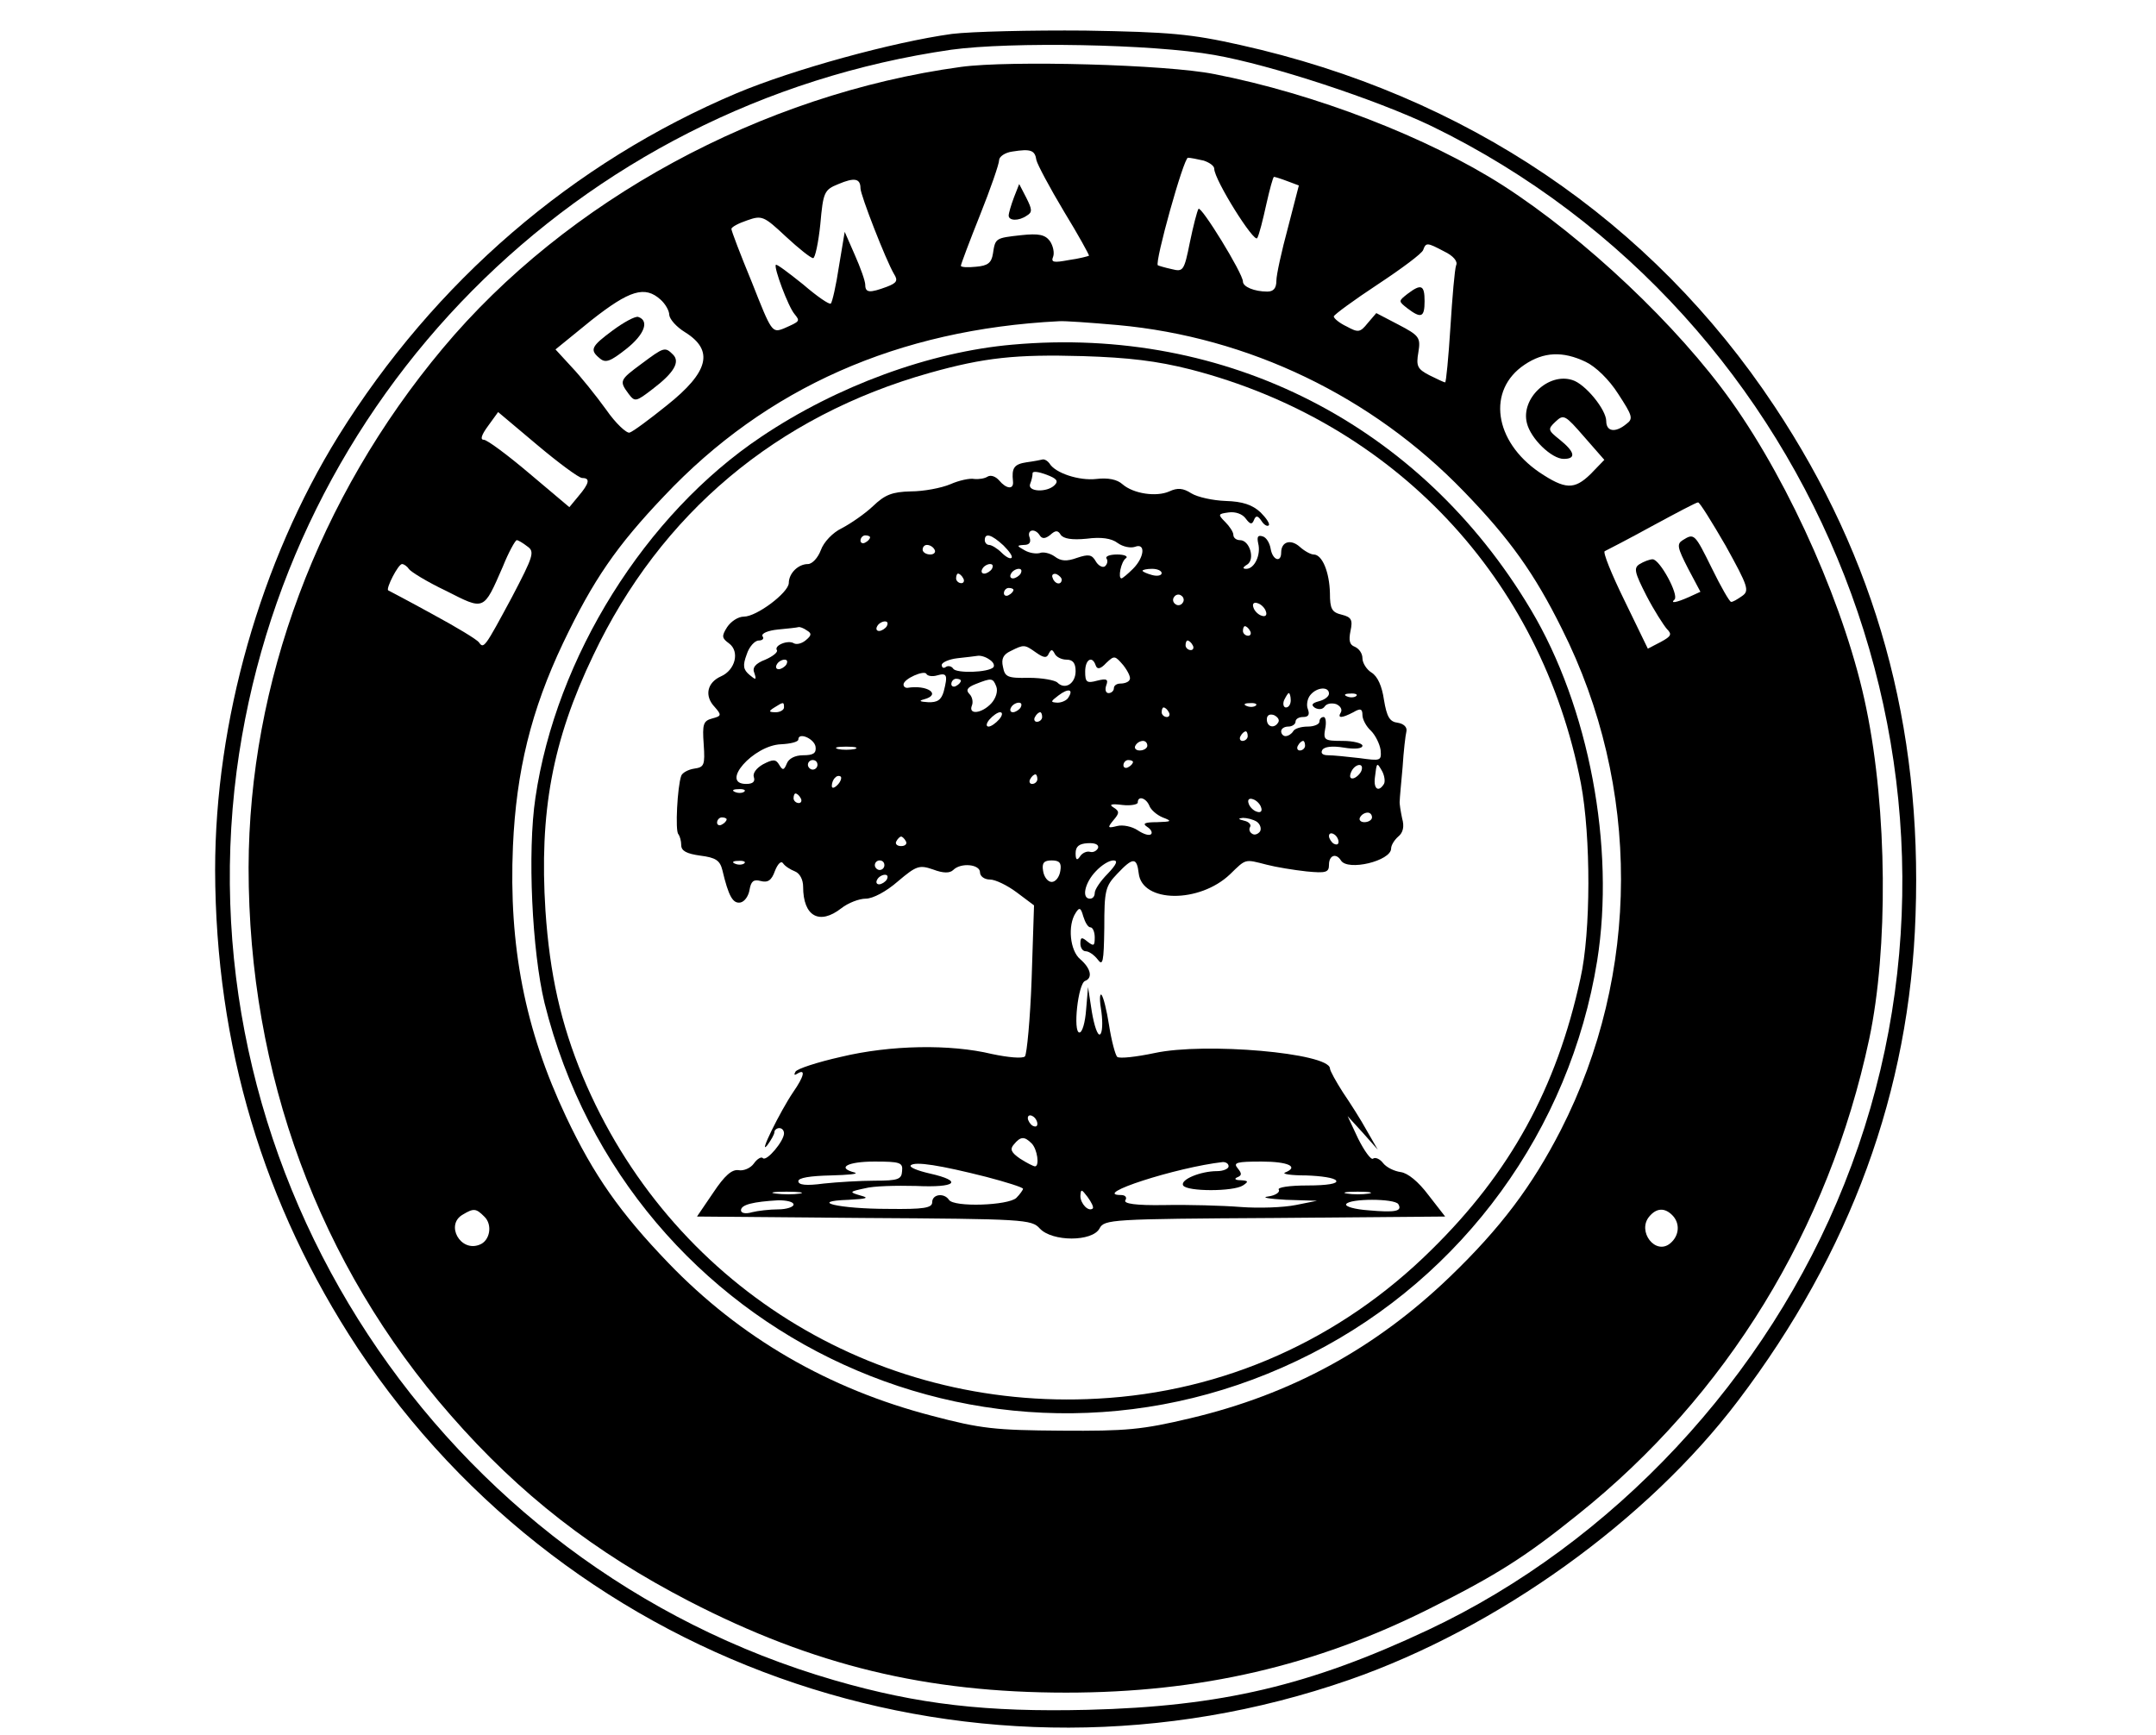<?xml version="1.0" standalone="no"?>
<!DOCTYPE svg PUBLIC "-//W3C//DTD SVG 20010904//EN"
 "http://www.w3.org/TR/2001/REC-SVG-20010904/DTD/svg10.dtd">
<svg version="1.0" xmlns="http://www.w3.org/2000/svg"
 width="451pt" height="363pt" viewBox="0 0 451 363"
 preserveAspectRatio="xMidYMid meet">

<g transform="translate(0,363) scale(0.1,-0.1)"
fill="#000000" stroke="none">
<path d="M1991 3559 c-123 -17 -331 -74 -450 -124 -343 -145 -632 -394 -833
-717 -163 -263 -258 -597 -258 -908 1 -367 101 -701 298 -1000 449 -677 1302
-963 2075 -694 310 108 623 333 813 584 235 310 359 648 371 1015 14 397 -83
746 -295 1065 -258 389 -646 651 -1118 756 -103 23 -146 27 -324 30 -113 1
-238 -2 -279 -7z m549 -44 c120 -21 338 -93 455 -149 817 -398 1198 -1374 863
-2213 -161 -405 -484 -751 -871 -933 -247 -116 -432 -160 -712 -167 -211 -5
-354 11 -530 62 -824 239 -1360 1055 -1250 1902 103 780 712 1396 1495 1509
124 17 421 12 550 -11z"/>
<path d="M2010 3490 c-417 -57 -825 -279 -1084 -589 -261 -312 -405 -700 -406
-1086 0 -432 147 -831 423 -1146 145 -166 300 -286 499 -389 260 -134 496
-191 788 -191 280 0 522 56 761 176 140 70 201 109 309 196 312 249 525 597
610 995 40 188 38 479 -6 692 -41 202 -157 466 -282 642 -112 158 -307 342
-478 452 -156 100 -393 192 -604 233 -99 20 -428 29 -530 15z m158 -195 c2 -9
28 -58 58 -108 30 -49 53 -91 52 -92 -2 -1 -20 -6 -42 -9 -32 -6 -38 -5 -33 7
3 8 0 23 -7 33 -10 13 -23 16 -60 12 -54 -6 -54 -6 -59 -39 -3 -19 -11 -25
-35 -27 -18 -2 -32 -1 -32 2 0 3 18 51 40 106 22 55 40 107 40 115 0 7 12 16
28 18 38 6 47 3 50 -18z m350 -1 c12 -4 22 -11 22 -17 0 -23 84 -157 90 -145
4 7 12 39 19 71 7 31 14 57 16 57 2 0 15 -4 28 -9 l24 -9 -23 -89 c-13 -48
-24 -98 -24 -110 0 -16 -6 -23 -19 -23 -27 0 -51 10 -51 21 0 17 -88 160 -93
152 -3 -5 -11 -36 -18 -70 -12 -60 -14 -62 -38 -56 -14 3 -27 7 -29 8 -7 6 54
225 63 225 5 0 20 -3 33 -6z m-718 -58 c0 -14 53 -150 70 -179 9 -14 6 -19
-15 -27 -35 -13 -45 -13 -45 4 0 8 -10 36 -22 63 l-21 48 -12 -72 c-6 -40 -14
-75 -17 -78 -3 -3 -29 15 -58 40 -30 24 -55 43 -57 41 -5 -5 26 -88 39 -103
12 -15 12 -15 -22 -30 -25 -10 -26 -8 -67 96 -24 58 -43 108 -43 112 0 4 15
12 33 18 31 11 35 9 81 -34 27 -25 52 -45 57 -45 4 0 11 32 15 71 6 67 8 72
38 84 33 14 46 12 46 -9z m1221 -132 c19 -9 29 -21 25 -29 -3 -8 -8 -66 -12
-130 -4 -63 -9 -115 -11 -115 -2 0 -17 7 -33 15 -25 13 -28 19 -23 48 5 31 2
35 -42 58 l-46 24 -18 -21 c-16 -20 -20 -20 -44 -7 -15 7 -27 17 -27 21 1 4
42 34 92 67 50 33 93 65 95 72 6 16 8 16 44 -3z m-1639 -101 c10 -9 18 -23 18
-32 1 -9 15 -25 33 -36 61 -38 50 -83 -38 -153 -36 -29 -71 -55 -78 -57 -6 -2
-29 19 -49 48 -21 29 -53 69 -72 89 l-34 37 75 61 c80 63 112 73 145 43z m956
-53 c274 -25 532 -149 724 -348 96 -99 148 -172 205 -287 166 -330 165 -722
-2 -1049 -60 -117 -126 -205 -232 -307 -156 -150 -332 -246 -543 -296 -101
-24 -134 -27 -270 -26 -138 1 -168 4 -270 31 -216 56 -401 163 -552 320 -100
104 -156 183 -214 306 -86 182 -120 357 -111 566 7 157 38 284 105 425 63 132
112 203 211 307 214 227 490 349 826 366 11 1 66 -3 123 -8z m979 -77 c21 -10
49 -37 68 -67 30 -46 32 -52 17 -63 -23 -19 -42 -16 -42 6 0 24 -44 78 -71 86
-50 16 -108 -39 -95 -90 8 -33 52 -75 77 -75 27 0 23 15 -8 40 -25 20 -26 22
-9 38 17 16 20 14 60 -32 l42 -48 -29 -30 c-34 -33 -53 -32 -107 4 -95 65
-110 172 -31 225 40 27 80 29 128 6z m-2099 -243 c17 0 15 -11 -8 -38 l-19
-23 -83 70 c-46 39 -89 71 -96 71 -8 0 -5 10 9 29 l21 29 82 -69 c44 -37 87
-69 94 -69z m2392 -142 c47 -85 50 -94 34 -105 -10 -7 -20 -13 -23 -12 -3 0
-21 31 -40 70 -36 73 -37 74 -61 59 -13 -8 -11 -16 11 -59 l26 -49 -24 -11
c-27 -12 -40 -14 -30 -5 9 10 -31 84 -46 84 -6 0 -19 -5 -27 -10 -13 -8 -11
-17 14 -66 16 -31 36 -62 43 -70 11 -11 9 -15 -13 -27 l-27 -14 -49 101 c-27
55 -46 102 -41 103 4 2 49 25 98 52 50 27 93 50 97 50 3 1 29 -41 58 -91z
m-2507 -1 c16 -11 13 -20 -32 -106 -57 -106 -59 -109 -69 -95 -4 6 -47 32 -97
59 -49 27 -91 49 -93 50 -5 4 21 55 29 55 4 0 11 -5 14 -10 4 -6 38 -27 78
-46 81 -41 78 -43 119 51 12 30 26 55 29 55 3 0 13 -6 22 -13z m-90 -1402 c18
-17 12 -51 -10 -59 -40 -16 -72 42 -35 63 23 14 28 13 45 -4z m2485 3 c17 -17
15 -43 -4 -59 -31 -26 -70 25 -44 56 15 18 32 19 48 3z"/>
<path d="M2121 3217 c-6 -16 -11 -33 -11 -38 0 -11 21 -12 38 0 12 7 11 13 -1
37 l-15 29 -11 -28z"/>
<path d="M2944 3015 c-19 -15 -19 -15 0 -30 29 -22 36 -19 36 15 0 34 -7 37
-36 15z"/>
<path d="M1282 2939 c-46 -34 -49 -41 -27 -59 12 -10 22 -6 55 20 38 30 49 59
25 67 -6 2 -30 -11 -53 -28z"/>
<path d="M1342 2869 c-46 -34 -47 -36 -27 -63 13 -17 15 -17 50 10 45 34 58
57 43 72 -17 17 -19 16 -66 -19z"/>
<path d="M2118 2909 c-172 -15 -367 -86 -526 -193 -242 -162 -429 -461 -472
-755 -17 -113 -7 -321 19 -429 176 -708 957 -1065 1604 -734 318 162 541 469
598 822 38 238 -17 531 -139 735 -230 386 -636 594 -1084 554z m373 -52 c425
-110 733 -436 816 -866 21 -111 21 -311 -1 -408 -50 -230 -147 -406 -312 -568
-190 -188 -434 -297 -698 -311 -470 -26 -896 241 -1077 674 -46 111 -69 214
-78 347 -13 205 14 355 100 534 141 297 384 501 704 591 114 32 180 39 320 35
96 -3 155 -10 226 -28z"/>
<path d="M2148 2663 c-27 -4 -32 -12 -29 -40 2 -18 -14 -16 -29 2 -7 8 -17 12
-24 8 -6 -4 -18 -6 -28 -5 -9 2 -32 -3 -50 -11 -19 -8 -56 -15 -83 -15 -39 -1
-54 -7 -79 -31 -17 -16 -46 -36 -65 -46 -19 -9 -38 -29 -44 -46 -6 -16 -18
-29 -27 -29 -20 0 -40 -19 -40 -40 -1 -20 -67 -70 -94 -70 -12 0 -27 -10 -35
-22 -12 -19 -11 -23 4 -34 23 -17 13 -56 -17 -69 -29 -13 -35 -41 -13 -64 15
-17 14 -19 -5 -24 -19 -5 -21 -12 -18 -54 3 -44 1 -48 -20 -51 -13 -2 -25 -9
-27 -15 -8 -22 -13 -116 -6 -122 3 -4 6 -14 6 -23 0 -12 11 -18 40 -22 32 -4
41 -10 46 -30 13 -55 22 -71 38 -68 9 2 17 14 19 27 3 17 8 22 23 18 15 -4 23
1 30 21 6 15 13 22 17 16 4 -6 15 -13 25 -17 10 -4 17 -17 17 -32 0 -62 34
-81 80 -45 14 11 37 20 51 20 15 0 43 15 67 36 39 33 45 35 74 25 21 -8 35 -8
42 -1 16 16 56 12 56 -5 0 -8 9 -15 21 -15 11 0 36 -12 56 -27 l36 -27 -5
-154 c-3 -84 -10 -157 -14 -162 -5 -5 -36 -2 -69 5 -87 21 -212 19 -316 -6
-49 -11 -92 -25 -95 -31 -4 -7 -2 -8 4 -4 18 11 14 -6 -9 -39 -27 -40 -74
-135 -54 -111 8 11 15 23 15 28 0 4 5 8 10 8 6 0 10 -5 10 -11 0 -16 -36 -59
-44 -52 -3 4 -12 -1 -19 -11 -7 -10 -22 -16 -32 -14 -14 2 -29 -11 -53 -47
l-34 -50 350 -3 c334 -2 350 -3 367 -22 26 -28 110 -28 125 0 10 19 23 20 367
22 l356 3 -35 45 c-21 28 -43 46 -58 48 -14 2 -30 10 -37 19 -6 8 -16 13 -21
9 -4 -3 -18 16 -31 42 l-22 47 32 -35 31 -35 -23 40 c-12 22 -35 58 -50 80
-14 22 -27 45 -27 50 -2 32 -261 55 -367 32 -38 -8 -73 -12 -78 -8 -4 4 -12
34 -17 66 -5 32 -12 60 -16 64 -4 3 -4 -13 0 -36 3 -23 2 -44 -3 -47 -5 -3
-12 18 -17 47 l-8 52 -4 -47 c-2 -27 -8 -48 -14 -48 -14 0 -3 103 12 108 16 6
12 26 -10 45 -22 18 -27 71 -10 97 8 13 11 11 16 -7 4 -13 10 -23 15 -23 5 0
9 -10 9 -21 0 -18 -2 -19 -15 -9 -12 10 -15 10 -15 -4 0 -9 5 -16 11 -16 7 0
18 -8 25 -17 11 -15 13 -6 14 66 0 78 2 87 27 113 33 35 41 35 45 1 7 -62 127
-63 191 -2 34 33 30 32 77 20 19 -5 56 -11 83 -14 41 -4 47 -2 47 14 0 20 15
25 25 9 14 -23 105 -1 105 25 0 7 7 18 15 25 10 8 13 21 8 38 -3 15 -6 31 -5
37 0 5 3 37 6 70 2 33 6 67 8 75 2 9 -6 16 -18 18 -17 2 -23 12 -29 48 -4 28
-13 49 -26 57 -10 6 -19 20 -19 30 0 10 -7 20 -16 24 -11 4 -13 13 -9 33 5 23
2 29 -18 34 -21 5 -25 12 -25 45 -1 44 -16 81 -34 81 -6 0 -19 7 -29 16 -19
17 -39 11 -39 -12 0 -22 -18 -16 -22 8 -2 12 -9 24 -17 26 -10 3 -12 -1 -9
-15 6 -24 -8 -53 -25 -53 -8 0 -8 3 2 9 17 11 5 51 -15 51 -8 0 -14 5 -14 11
0 6 -8 18 -17 27 -16 16 -15 17 7 20 14 2 29 -3 36 -13 9 -12 13 -13 17 -3 4
10 8 10 16 -2 5 -8 12 -12 15 -9 3 3 -5 15 -17 27 -17 16 -38 23 -73 24 -27 1
-59 8 -72 16 -17 11 -29 12 -46 4 -27 -12 -75 -5 -98 15 -11 10 -30 14 -55 11
-35 -4 -86 12 -98 33 -4 5 -9 8 -13 8 -4 -1 -19 -4 -34 -6z m58 -48 c-16 -16
-58 -14 -51 3 3 7 5 17 5 22 0 5 13 3 29 -3 21 -8 26 -13 17 -22z m-31 -105
c5 -8 12 -7 22 1 11 10 16 10 22 0 6 -8 23 -11 54 -8 30 4 52 1 65 -9 11 -8
27 -11 36 -8 23 9 20 -22 -4 -46 -11 -11 -22 -20 -24 -20 -8 0 -1 35 9 42 6 4
-3 8 -18 8 -16 0 -26 -4 -22 -9 3 -5 1 -12 -4 -16 -5 -3 -14 2 -19 11 -8 14
-15 15 -39 7 -22 -8 -34 -7 -47 3 -10 7 -24 10 -31 7 -8 -2 -22 0 -32 6 -16 9
-17 10 -1 11 11 0 15 5 12 15 -7 17 11 21 21 5z m-355 -4 c0 -3 -4 -8 -10 -11
-5 -3 -10 -1 -10 4 0 6 5 11 10 11 6 0 10 -2 10 -4z m279 -17 c12 -12 20 -23
17 -26 -3 -3 -12 2 -21 11 -9 9 -21 16 -26 16 -5 0 -9 5 -9 10 0 16 14 12 39
-11z m-144 -9 c3 -5 -1 -10 -9 -10 -9 0 -16 5 -16 10 0 6 4 10 9 10 6 0 13 -4
16 -10z m120 -40 c-3 -5 -11 -10 -16 -10 -6 0 -7 5 -4 10 3 6 11 10 16 10 6 0
7 -4 4 -10z m60 -10 c-3 -5 -11 -10 -16 -10 -6 0 -7 5 -4 10 3 6 11 10 16 10
6 0 7 -4 4 -10z m295 1 c0 -5 -9 -7 -20 -4 -11 3 -20 7 -20 9 0 2 9 4 20 4 11
0 20 -4 20 -9z m-415 -11 c3 -5 1 -10 -4 -10 -6 0 -11 5 -11 10 0 6 2 10 4 10
3 0 8 -4 11 -10z m206 -3 c-1 -12 -15 -9 -19 4 -3 6 1 10 8 8 6 -3 11 -8 11
-12z m-101 -21 c0 -3 -4 -8 -10 -11 -5 -3 -10 -1 -10 4 0 6 5 11 10 11 6 0 10
-2 10 -4z m354 -27 c-3 -5 -10 -7 -15 -3 -5 3 -7 10 -3 15 3 5 10 7 15 3 5 -3
7 -10 3 -15z m174 -18 c3 -8 -1 -12 -9 -9 -7 2 -15 10 -17 17 -3 8 1 12 9 9 7
-2 15 -10 17 -17z m-793 -31 c-3 -5 -11 -10 -16 -10 -6 0 -7 5 -4 10 3 6 11
10 16 10 6 0 7 -4 4 -10z m-167 -9 c10 -6 10 -10 -2 -20 -8 -7 -19 -10 -25 -7
-12 8 -42 -4 -36 -14 3 -4 -8 -13 -24 -20 -21 -8 -28 -17 -23 -28 5 -15 3 -15
-10 -4 -13 11 -15 19 -6 43 5 16 17 29 25 29 8 0 12 4 8 9 -3 6 12 12 32 14
21 2 40 4 43 5 3 1 11 -2 18 -7z m927 -1 c3 -5 1 -10 -4 -10 -6 0 -11 5 -11
10 0 6 2 10 4 10 3 0 8 -4 11 -10z m-120 -30 c3 -5 1 -10 -4 -10 -6 0 -11 5
-11 10 0 6 2 10 4 10 3 0 8 -4 11 -10z m-328 -15 c17 -12 23 -12 27 -2 5 9 7
9 12 0 3 -7 14 -13 25 -13 13 0 19 -7 19 -24 0 -26 -22 -40 -38 -24 -5 5 -32
10 -60 10 -45 -1 -50 2 -54 23 -4 17 1 26 16 33 28 14 29 14 53 -3z m-97 -15
c8 -5 11 -12 8 -16 -11 -11 -77 -13 -84 -3 -3 5 -10 7 -15 4 -5 -4 -9 -2 -9 4
0 5 15 12 33 14 17 2 37 4 42 5 6 1 17 -2 25 -8z m293 -42 c-2 -5 -11 -8 -19
-8 -8 0 -14 -4 -14 -10 0 -5 -5 -10 -11 -10 -6 0 -8 7 -5 16 5 13 1 15 -19 10
-22 -6 -25 -3 -25 19 0 26 15 34 22 13 3 -9 10 -8 22 5 17 16 18 16 36 -5 10
-13 16 -26 13 -30z m-718 32 c-3 -5 -11 -10 -16 -10 -6 0 -7 5 -4 10 3 6 11
10 16 10 6 0 7 -4 4 -10z m315 -23 c21 6 23 1 14 -34 -5 -17 -13 -23 -33 -22
-17 1 -20 3 -8 6 37 10 7 31 -35 24 -5 0 -8 3 -8 7 0 12 44 31 48 22 2 -4 12
-6 22 -3z m50 -11 c0 -3 -4 -8 -10 -11 -5 -3 -10 -1 -10 4 0 6 5 11 10 11 6 0
10 -2 10 -4z m74 -12 c4 -10 -1 -25 -10 -35 -20 -22 -49 -25 -41 -5 3 7 1 18
-5 24 -8 8 -5 14 13 21 33 13 36 13 43 -5z m151 -23 c-3 -6 -14 -11 -23 -11
-15 1 -15 2 2 15 21 16 32 13 21 -4z m545 8 c0 -6 -9 -13 -21 -16 -15 -4 -17
-8 -8 -14 8 -4 16 -3 20 3 4 6 14 8 24 5 9 -4 13 -11 10 -17 -8 -13 1 -13 26
0 15 9 19 7 19 -6 0 -9 8 -24 18 -33 9 -9 18 -27 20 -40 2 -23 0 -23 -44 -17
-26 3 -55 6 -66 6 -11 0 -16 4 -12 11 4 7 21 9 45 5 24 -4 39 -2 39 4 0 5 -19
10 -41 10 -39 0 -41 2 -37 25 3 14 1 25 -3 25 -5 0 -9 -4 -9 -10 0 -5 -11 -10
-24 -10 -14 0 -28 -4 -31 -10 -3 -5 -10 -10 -16 -10 -5 0 -9 5 -9 10 0 6 7 10
15 10 8 0 15 5 15 10 0 6 7 10 16 10 11 0 14 5 10 16 -4 9 -1 23 5 30 14 17
39 18 39 3z m-80 -14 c0 -8 -4 -15 -10 -15 -5 0 -7 7 -4 15 4 8 8 15 10 15 2
0 4 -7 4 -15z m137 9 c-3 -3 -12 -4 -19 -1 -8 3 -5 6 6 6 11 1 17 -2 13 -5z
m-1197 -24 c0 -5 -8 -10 -17 -10 -15 0 -16 2 -3 10 19 12 20 12 20 0z m495 0
c-3 -5 -11 -10 -16 -10 -6 0 -7 5 -4 10 3 6 11 10 16 10 6 0 7 -4 4 -10z m492
4 c-3 -3 -12 -4 -19 -1 -8 3 -5 6 6 6 11 1 17 -2 13 -5z m-182 -14 c3 -5 1
-10 -4 -10 -6 0 -11 5 -11 10 0 6 2 10 4 10 3 0 8 -4 11 -10z m-355 -15 c-7
-8 -17 -15 -22 -15 -6 0 -5 7 2 15 7 8 17 15 22 15 6 0 5 -7 -2 -15z m90 5 c0
-5 -5 -10 -11 -10 -5 0 -7 5 -4 10 3 6 8 10 11 10 2 0 4 -4 4 -10z m494 -11
c-8 -14 -24 -10 -24 6 0 9 6 12 15 9 8 -4 12 -10 9 -15z m-64 -29 c0 -5 -5
-10 -11 -10 -5 0 -7 5 -4 10 3 6 8 10 11 10 2 0 4 -4 4 -10z m-904 -22 c2 -14
-5 -18 -26 -18 -17 0 -30 -7 -34 -17 -6 -15 -9 -15 -16 -3 -7 12 -13 12 -34 1
-14 -8 -22 -19 -19 -27 3 -9 -2 -14 -16 -14 -56 0 15 81 73 83 20 1 36 5 36
10 0 16 33 2 36 -15z m694 2 c0 -5 -7 -10 -16 -10 -8 0 -12 5 -9 10 3 6 10 10
16 10 5 0 9 -4 9 -10z m330 0 c0 -5 -5 -10 -11 -10 -5 0 -7 5 -4 10 3 6 8 10
11 10 2 0 4 -4 4 -10z m-942 -7 c-10 -2 -26 -2 -35 0 -10 3 -2 5 17 5 19 0 27
-2 18 -5z m-78 -33 c0 -5 -4 -10 -10 -10 -5 0 -10 5 -10 10 0 6 5 10 10 10 6
0 10 -4 10 -10z m660 6 c0 -3 -4 -8 -10 -11 -5 -3 -10 -1 -10 4 0 6 5 11 10
11 6 0 10 -2 10 -4z m478 -18 c-2 -6 -10 -14 -16 -16 -7 -2 -10 2 -6 12 7 18
28 22 22 4z m47 -28 c-11 -18 -22 -11 -19 13 4 33 4 33 15 14 5 -9 7 -22 4
-27z m-1143 -2 c-7 -7 -12 -8 -12 -2 0 6 3 14 7 17 3 4 9 5 12 2 2 -3 -1 -11
-7 -17z m418 12 c0 -5 -5 -10 -11 -10 -5 0 -7 5 -4 10 3 6 8 10 11 10 2 0 4
-4 4 -10z m-613 -26 c-3 -3 -12 -4 -19 -1 -8 3 -5 6 6 6 11 1 17 -2 13 -5z
m118 -14 c3 -5 1 -10 -4 -10 -6 0 -11 5 -11 10 0 6 2 10 4 10 3 0 8 -4 11 -10z
m729 -15 c3 -9 16 -20 28 -25 21 -8 19 -9 -12 -10 -26 0 -31 -3 -20 -10 8 -5
11 -12 8 -15 -4 -4 -16 0 -28 8 -12 8 -31 12 -43 9 -20 -5 -21 -4 -8 12 13 15
13 19 0 27 -10 6 -4 8 19 5 17 -2 32 1 32 5 0 15 17 10 24 -6z m234 -4 c3 -8
-1 -12 -9 -9 -7 2 -15 10 -17 17 -3 8 1 12 9 9 7 -2 15 -10 17 -17z m232 -21
c0 -5 -7 -10 -16 -10 -8 0 -12 5 -9 10 3 6 10 10 16 10 5 0 9 -4 9 -10z
m-1350 -4 c0 -3 -4 -8 -10 -11 -5 -3 -10 -1 -10 4 0 6 5 11 10 11 6 0 10 -2
10 -4z m1109 -5 c7 -5 10 -14 7 -20 -4 -6 -12 -9 -17 -5 -5 3 -7 9 -4 14 3 5
-3 11 -12 13 -13 3 -14 5 -3 6 8 0 21 -3 29 -8z m171 -42 c0 -6 -4 -7 -10 -4
-5 3 -10 11 -10 16 0 6 5 7 10 4 6 -3 10 -11 10 -16z m-905 1 c3 -5 -1 -10
-10 -10 -9 0 -13 5 -10 10 3 6 8 10 10 10 2 0 7 -4 10 -10z m402 -14 c-3 -6
-10 -10 -17 -8 -7 2 -17 -3 -21 -10 -6 -9 -9 -7 -9 7 0 14 7 20 25 21 16 1 24
-3 22 -10z m-740 -32 c-3 -3 -12 -4 -19 -1 -8 3 -5 6 6 6 11 1 17 -2 13 -5z
m293 -4 c0 -5 -4 -10 -10 -10 -5 0 -10 5 -10 10 0 6 5 10 10 10 6 0 10 -4 10
-10z m368 -12 c-2 -13 -10 -23 -18 -23 -8 0 -16 10 -18 23 -3 17 2 22 18 22
16 0 21 -5 18 -22z m99 -6 c-15 -15 -27 -33 -27 -40 0 -7 -4 -12 -10 -12 -18
0 -11 33 12 57 12 13 28 23 37 23 10 0 7 -8 -12 -28z m-462 -12 c-3 -5 -11
-10 -16 -10 -6 0 -7 5 -4 10 3 6 11 10 16 10 6 0 7 -4 4 -10z m315 -511 c0 -6
-4 -7 -10 -4 -5 3 -10 11 -10 16 0 6 5 7 10 4 6 -3 10 -11 10 -16z m-12 -41
c12 -12 17 -48 7 -48 -3 0 -17 7 -31 16 -19 13 -22 20 -13 30 14 17 22 17 37
2z m-271 -58 c-1 -17 -8 -20 -57 -20 -30 0 -79 -3 -107 -6 -37 -5 -53 -3 -53
5 0 7 24 11 68 12 37 1 59 3 50 6 -39 10 -15 23 41 23 54 0 60 -2 58 -20z
m176 -12 c42 -11 77 -22 77 -25 0 -2 -6 -11 -14 -19 -17 -16 -131 -20 -141 -4
-10 15 -35 12 -35 -5 0 -12 -17 -15 -92 -14 -103 0 -170 16 -83 19 39 2 44 4
25 9 -24 7 -24 8 9 15 18 5 66 6 107 5 84 -4 100 10 29 26 -26 6 -43 13 -40
17 9 9 63 0 158 -24z m507 22 c0 -5 -11 -10 -24 -10 -35 0 -78 -18 -71 -30 8
-13 105 -13 125 0 12 8 12 10 -5 11 -11 0 -14 3 -7 6 10 4 10 8 1 19 -10 12
-2 14 50 14 56 0 79 -11 49 -23 -7 -3 13 -6 44 -6 31 -1 60 -5 63 -11 4 -6
-18 -10 -60 -10 -38 0 -64 -4 -60 -9 3 -5 -7 -12 -22 -14 -16 -2 1 -5 37 -7
l65 -2 -45 -9 c-25 -5 -76 -7 -115 -4 -38 3 -110 5 -159 4 -61 -1 -86 3 -82
10 4 6 0 11 -9 11 -64 0 116 58 213 69 6 0 12 -3 12 -9z m-897 -57 c-13 -2
-35 -2 -50 0 -16 2 -5 4 22 4 28 0 40 -2 28 -4z m613 -31 c-9 -8 -26 10 -26
26 1 15 2 15 15 -2 8 -11 13 -21 11 -24z m577 31 c-13 -2 -33 -2 -45 0 -13 2
-3 4 22 4 25 0 35 -2 23 -4z m-1203 -23 c0 -5 -15 -10 -32 -10 -18 0 -43 -3
-55 -6 -13 -4 -23 -2 -23 4 0 12 26 18 78 21 17 0 32 -3 32 -9z m1265 1 c9
-15 -6 -18 -62 -13 -29 2 -50 8 -47 13 7 12 101 12 109 0z"/>
</g>
</svg>
